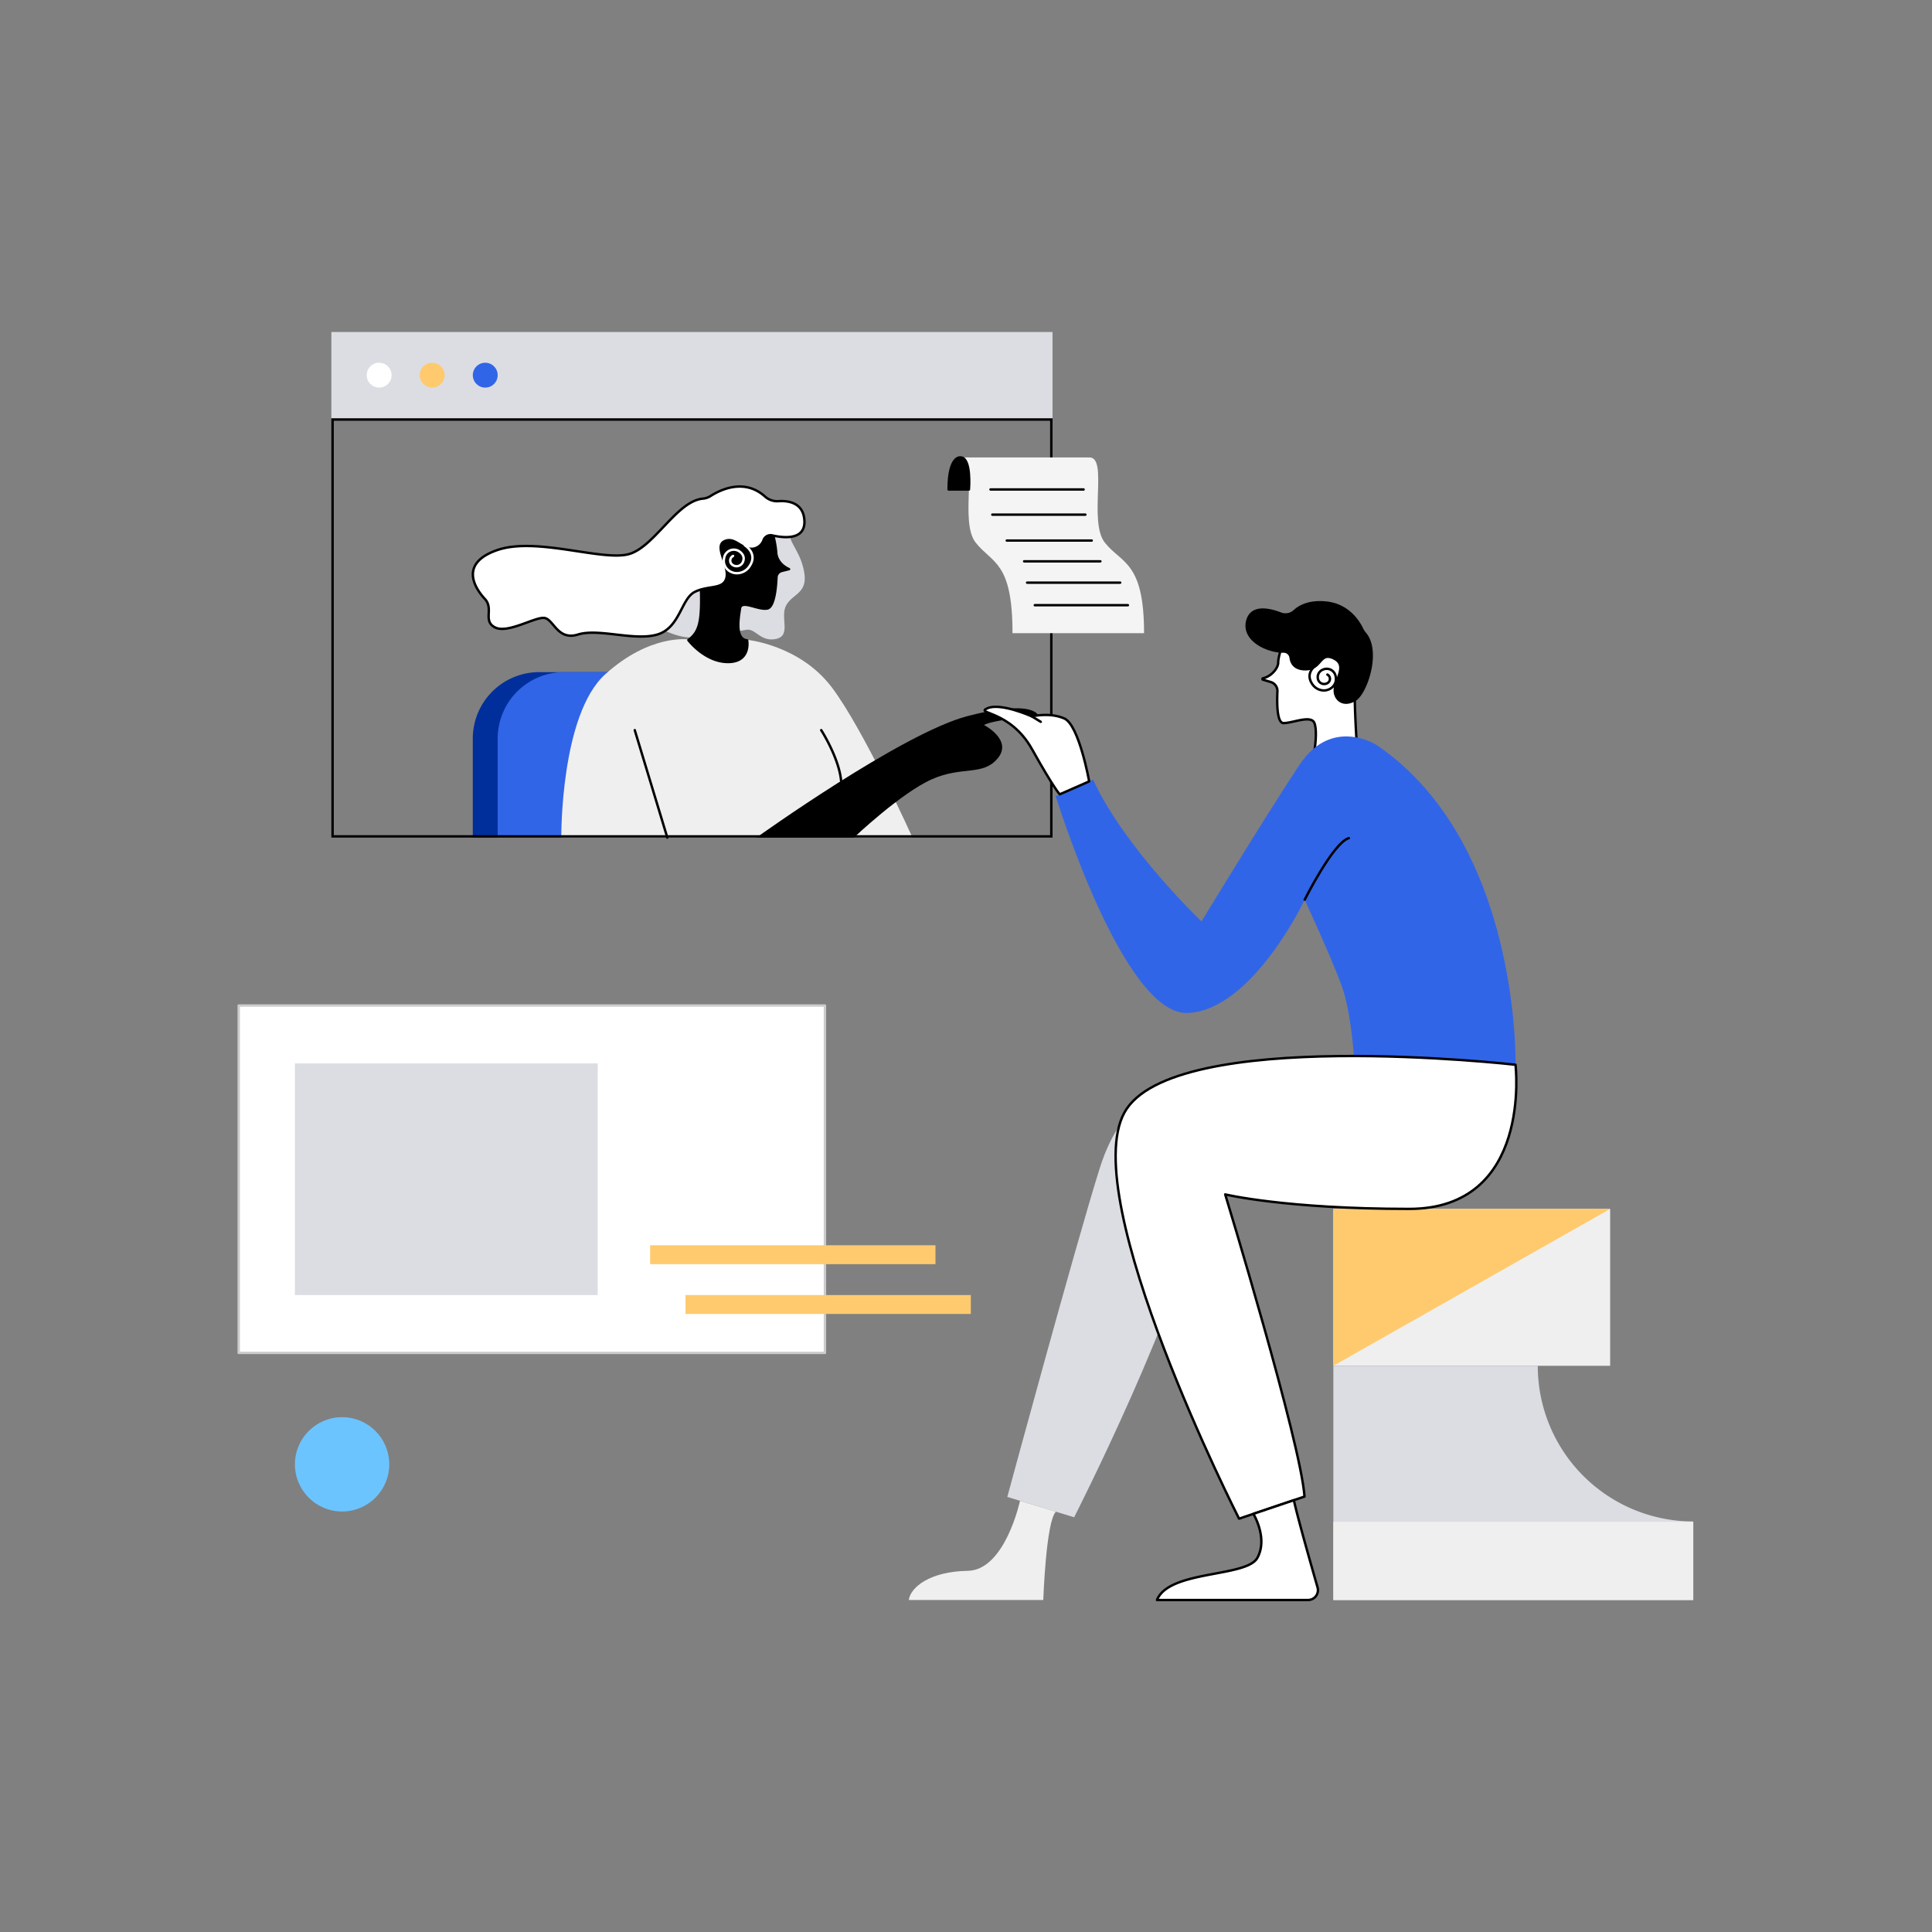 <svg id="图层_1" data-name="图层 1" xmlns="http://www.w3.org/2000/svg" viewBox="0 0 800 800"><rect x="0" y="0" width="800" height="800" fill="#808080" stroke="none"/><defs><style>.cls-1{fill:#dbdde2;}.cls-2{fill:#002f9c;}.cls-3{fill:#3165e8;}.cls-4{fill:#efefef;}.cls-5,.cls-6,.cls-8{stroke:#000;}.cls-12,.cls-5,.cls-6,.cls-7,.cls-8{stroke-linecap:round;stroke-linejoin:round;}.cls-12,.cls-6,.cls-9{fill:#fff;}.cls-7,.cls-8{fill:none;}.cls-7{stroke:#fff;}.cls-10{fill:#ffca6e;}.cls-11{fill:#f4f4f4;}.cls-12{stroke:#ccc;}.cls-13{fill:#6cc4ff;}</style></defs><rect class="cls-1" x="137.21" y="137.47" width="298.62" height="35.76"/><path class="cls-2" d="M223.3,278.31h61.16a0,0,0,0,1,0,0v68.52a0,0,0,0,1,0,0H195.77a0,0,0,0,1,0,0v-41A27.52,27.52,0,0,1,223.3,278.31Z"/><path class="cls-3" d="M233.6,278.31h61.16a0,0,0,0,1,0,0v68.52a0,0,0,0,1,0,0H206.08a0,0,0,0,1,0,0v-41A27.52,27.52,0,0,1,233.6,278.31Z"/><path class="cls-1" d="M325.51,214.17a17.82,17.82,0,0,1,1.56,7.16c-.16,3.5,4.78,7.71,6,16.13s-5.07,8.42-7.59,13.34,2.24,12.35-4.07,13.75-8.47-4.19-12.07-3.79-15.3,3.51-23.3,3.23-12.07-4.63-18-4.35,3.37-29.9,3.37-29.9L301,206Z"/><path class="cls-4" d="M309.37,264.92s21.71,2.1,35,19.62,33.47,62.29,33.47,62.29H232.42s-.44-50.77,18.18-67.61,34.49-14.44,34.49-14.44Z"/><path class="cls-5" d="M309.37,265.18c-5.19-.56-3.51-9.45-2.95-13.24s7.58.84,11.37,0c2.86-.64,3.56-8.86,3.73-12.86a2.88,2.88,0,0,1,2.2-2.68l3-.74c-4.07-1.83-5.33-5.06-5.33-7.16a43.39,43.39,0,0,0-1.26-7c-1.37-8.08-12.78-12.91-20.26-10.66s-10.62,10.1-9.78,28.35-.28,22.22-5.05,25.87c0,0,6.84,9.06,16.41,9.06S309.37,265.18,309.37,265.18Z"/><path class="cls-6" d="M316.75,205.59a7.56,7.56,0,0,0,5.52,1.94c4-.28,10.43.49,10.82,8.06.41,8.2-8.62,7.18-13.35,6.1a3.08,3.08,0,0,0-3.52,1.83,5.43,5.43,0,0,1-4.61,3.72c-4.63.28-7.39-5.2-11.69-3.09s2.15,10.24.89,15.16-7.3,2.94-13.05,5.75-6.14,14.88-15.58,17.68-24.28-2.66-32.84,0-10.11-6.45-14-6.87-15.15,6.59-20.35,3.93-.42-7.71-4.21-11.79-11.08-14.6,5.06-20.21,43.36,4.63,54.45,1.68c10.54-2.8,19.93-22,30.72-23a7.12,7.12,0,0,0,3.2-1.07C297.93,203,308.08,197.81,316.75,205.59Z"/><path class="cls-7" d="M308.42,225.79s5.36,3.29,2.14,8.36a6.31,6.31,0,0,1-4.91,3.18c-3.57.32-6.65-2.75-5.8-6.24l0-.11a4.07,4.07,0,0,1,5.71-3c1.32.65,3,2.23,2.14,4.52a2.86,2.86,0,0,1-4.24,1.51,2.16,2.16,0,0,1,.08-3.8"/><line class="cls-8" x1="276.32" y1="346.83" x2="262.84" y2="302.34"/><path d="M313.24,346.83s60.19-43.19,87.35-50.3,29.26-.39,29.26-.39-18.87,2-22.39,4.06c0,0,11.9,6.14,5.76,13.7s-14.6,3.15-27.33,8.76-32.31,24.17-32.31,24.17Z"/><path class="cls-8" d="M340.05,302.34s8,12.44,8.32,22.24a92.78,92.78,0,0,0,2,16.9"/><circle class="cls-9" cx="157" cy="155.35" r="5.15"/><circle class="cls-10" cx="178.96" cy="155.35" r="5.15"/><circle class="cls-3" cx="200.93" cy="155.35" r="5.15"/><path d="M434.83,174.23v171.6H138.21V174.23H434.83m1-1H137.21v173.6H435.83V173.23Z"/><rect class="cls-4" x="552.11" y="500.59" width="114.62" height="64.96"/><polyline class="cls-10" points="552.11 565.54 552.11 500.59 666.73 500.59 552.11 565.54"/><path class="cls-1" d="M636.76,565.54H552.11v97h149V630A64.4,64.4,0,0,1,636.76,565.54Z"/><rect class="cls-4" x="552.11" y="630.16" width="149.05" height="32.37"/><path class="cls-6" d="M531.44,266s-2.16,5.49-2.16,8.31c0,2.43-2.93,5.82-6.28,6.54a.31.31,0,0,0,0,.61l3.19.95a3.87,3.87,0,0,1,2.76,3.9c-.22,4.67-.24,13.11,2.53,13.11,3.82,0,11.47-3.49,12.8,0s0,11.47,0,11.47l17.46-4s-1.83-26.77,0-33.58-10.64-14.3-16.29-15S531.44,266,531.44,266Z"/><path class="cls-5" d="M536,253a5.52,5.52,0,0,1-5.67,1.09c-4.52-1.76-12-3.58-13.81,2.83-2.2,8,8.14,12.95,15,12.87a2.89,2.89,0,0,1,2.91,2.57c.27,2.11,1.48,4.57,5.65,4.76,7.4.33,6.14-7.45,12.22-4.49s0,9.15.42,13.8c.29,3.22,3.47,6.23,8.3,3.41,4.65-2.72,10.53-20.15,4.21-27.53a9.2,9.2,0,0,1-1.27-1.95c-1.33-2.81-5.59-9.91-14.9-10.84C542.19,248.83,538.15,251,536,253Z"/><path class="cls-3" d="M570.35,308.7s-18.63-12.47-32.26,8-40.57,64.85-40.57,64.85-31.92-30.43-44.89-58.7l-15.47,6.82s27.94,91,54.71,89.79,48.38-46.89,48.38-46.89,11,23.78,15.3,35.58,5.32,32.76,5.32,32.76h66.67S629.7,349.44,570.35,308.7Z"/><path class="cls-6" d="M451,323.56s-4.18-23.42-10.34-26.08-13.38-.83-13.38-.83-12.89-5.8-18.37-3.39,9.31.64,18.45,17,11.46,18.65,11.46,18.65Z"/><line class="cls-8" x1="427.27" y1="296.65" x2="430.96" y2="298.89"/><path class="cls-1" d="M484.27,450.14s-19.06,2.55-28.82,33.37S417.1,619.85,417.1,619.85l27.68,8.42s45.92-90.12,53-133.35l102-20.5.66-19.76Z"/><path class="cls-6" d="M627.54,440.89s7.15,59.69-44.06,59.69-76.15-6-76.15-6,31.34,102.84,32.84,125.12l-27.1,9.15S445.81,496.59,465.6,460.67,627.54,440.89,627.54,440.89Z"/><path class="cls-6" d="M519,626.86s6.14,10.06,1.65,18.21-36.58,5-41.57,17.46h62.55a4.1,4.1,0,0,0,3.94-5.24c-2.71-9.43-8.27-29-9.81-36.09Z"/><path class="cls-4" d="M422.36,621.45s-6.15,28.77-21.67,29S377,657.2,376.31,662.53H432s1.11-32.46,5.21-36.57Z"/><path class="cls-8" d="M540.25,372.55s11.86-23.72,18.29-25.5"/><path class="cls-8" d="M545.19,275.26s-4.93,3-2,7.7a5.85,5.85,0,0,0,4.52,2.92c3.29.29,6.13-2.53,5.35-5.74l0-.1a3.75,3.75,0,0,0-5.25-2.77,3.35,3.35,0,0,0-2,4.17,2.63,2.63,0,0,0,3.9,1.39,2,2,0,0,0-.07-3.5"/><path class="cls-11" d="M397.67,189.41c7.79,0-.57,26.6,6.36,35.31s15.23,7.72,15.23,37.46h54.47c0-29.74-9.29-28.75-16.22-37.46s1.42-35.31-6.37-35.31Z"/><path class="cls-5" d="M397.67,189.41s-4.87-.83-4.87,13.27h8.41S402.35,189.34,397.67,189.41Z"/><line class="cls-5" x1="448.69" y1="202.68" x2="410.15" y2="202.68"/><line class="cls-5" x1="449.43" y1="213.1" x2="410.9" y2="213.1"/><line class="cls-5" x1="463.84" y1="241.26" x2="425.3" y2="241.26"/><line class="cls-5" x1="452.05" y1="223.83" x2="416.88" y2="223.83"/><line class="cls-5" x1="455.64" y1="232.43" x2="424.08" y2="232.43"/><line class="cls-5" x1="467.03" y1="250.6" x2="428.49" y2="250.6"/><rect class="cls-12" x="98.84" y="416.38" width="242.75" height="143.82"/><rect class="cls-1" x="122.12" y="440.33" width="125.38" height="95.92"/><rect class="cls-10" x="269.21" y="515.64" width="118.15" height="7.83"/><rect class="cls-10" x="283.85" y="536.25" width="118.15" height="7.83"/><circle class="cls-13" cx="141.65" cy="606.35" r="19.53"/></svg>